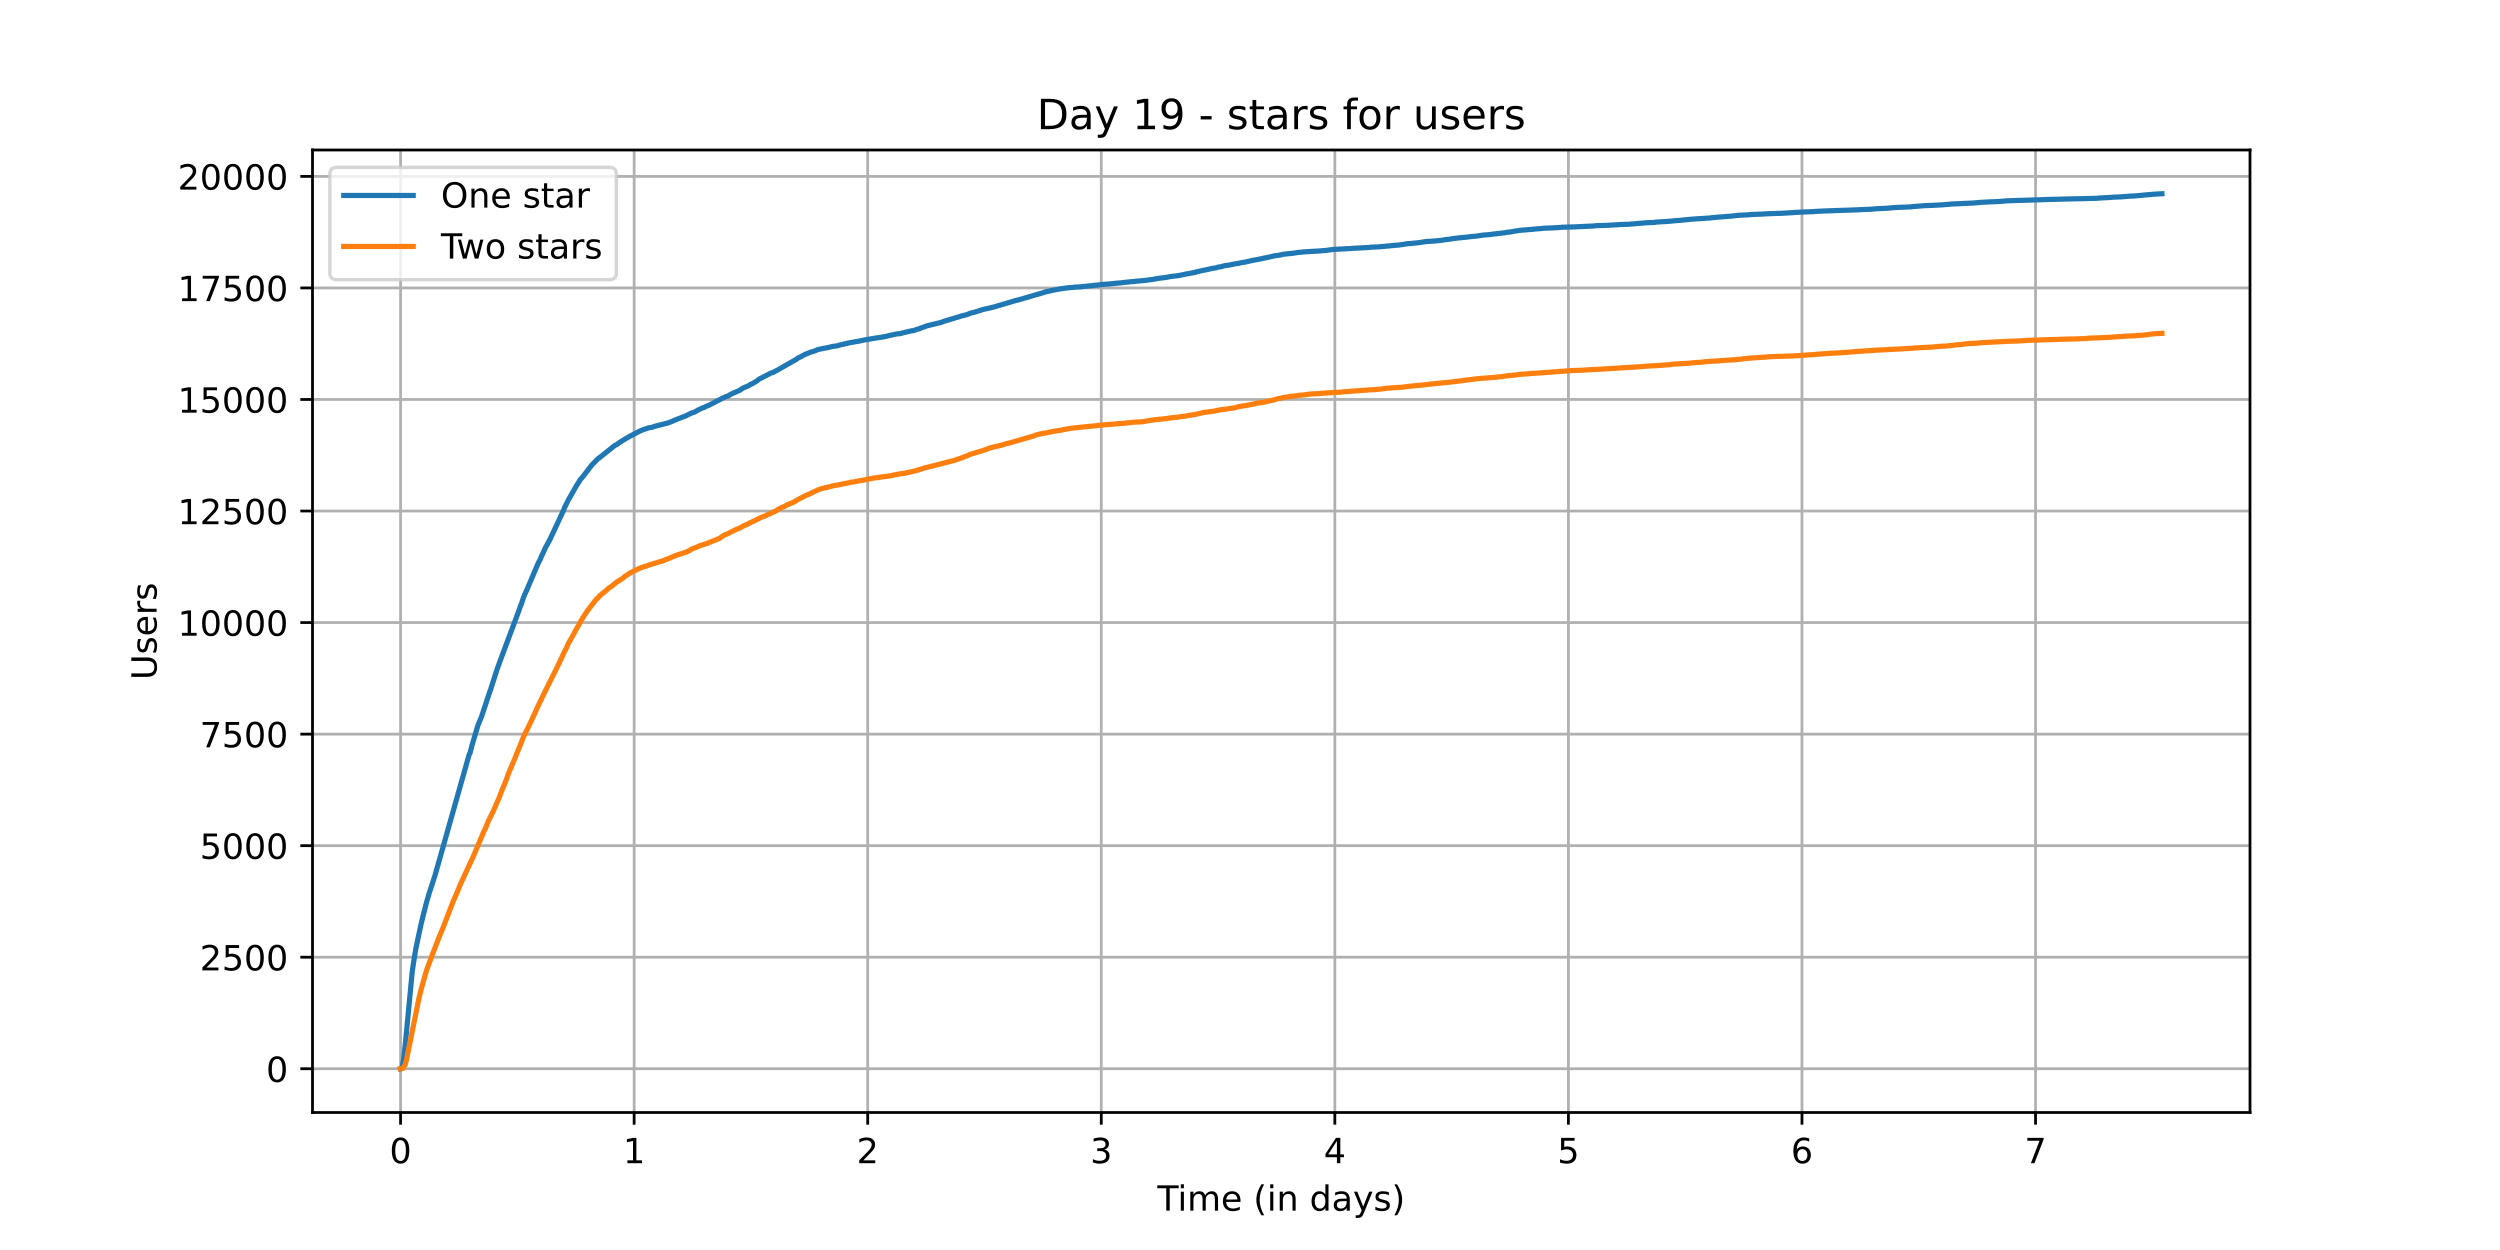 <?xml version="1.0" encoding="utf-8" standalone="no"?>
<!DOCTYPE svg PUBLIC "-//W3C//DTD SVG 1.1//EN"
  "http://www.w3.org/Graphics/SVG/1.1/DTD/svg11.dtd">
<!-- Created with matplotlib (https://matplotlib.org/) -->
<svg height="360pt" version="1.1" viewBox="0 0 720 360" width="720pt" xmlns="http://www.w3.org/2000/svg" xmlns:xlink="http://www.w3.org/1999/xlink">
 <defs>
  <style type="text/css">*{stroke-linecap:butt;stroke-linejoin:round;}</style>
 </defs>
 <g id="figure_1">
  <g id="patch_1">
   <path d="M 0 360 
L 720 360 
L 720 0 
L 0 0 
z
" style="fill:#ffffff;"/>
  </g>
  <g id="axes_1">
   <g id="patch_2">
    <path d="M 90 320.4 
L 648 320.4 
L 648 43.2 
L 90 43.2 
z
" style="fill:#ffffff;"/>
   </g>
   <g id="matplotlib.axis_1">
    <g id="xtick_1">
     <g id="line2d_1">
      <path clip-path="url(#pc3d691b160)" d="M 115.364 320.4 
L 115.364 43.2 
" style="fill:none;stroke:#b0b0b0;stroke-linecap:square;stroke-width:0.8;"/>
     </g>
     <g id="line2d_2">
      <defs>
       <path d="M 0 0 
L 0 3.5 
" id="me6d5ee1ba0" style="stroke:#000000;stroke-width:0.8;"/>
      </defs>
      <g>
       <use style="stroke:#000000;stroke-width:0.8;" x="115.364" xlink:href="#me6d5ee1ba0" y="320.4"/>
      </g>
     </g>
     <g id="text_1">
      <!-- 0 -->
      <g transform="translate(112.182 334.998)scale(0.1 -0.1)">
       <defs>
        <path d="M 31.781 66.406 
Q 24.172 66.406 20.328 58.906 
Q 16.5 51.422 16.5 36.375 
Q 16.5 21.391 20.328 13.891 
Q 24.172 6.391 31.781 6.391 
Q 39.453 6.391 43.281 13.891 
Q 47.125 21.391 47.125 36.375 
Q 47.125 51.422 43.281 58.906 
Q 39.453 66.406 31.781 66.406 
z
M 31.781 74.219 
Q 44.047 74.219 50.516 64.516 
Q 56.984 54.828 56.984 36.375 
Q 56.984 17.969 50.516 8.266 
Q 44.047 -1.422 31.781 -1.422 
Q 19.531 -1.422 13.062 8.266 
Q 6.594 17.969 6.594 36.375 
Q 6.594 54.828 13.062 64.516 
Q 19.531 74.219 31.781 74.219 
z
" id="DejaVuSans-48"/>
       </defs>
       <use xlink:href="#DejaVuSans-48"/>
      </g>
     </g>
    </g>
    <g id="xtick_2">
     <g id="line2d_3">
      <path clip-path="url(#pc3d691b160)" d="M 182.631 320.4 
L 182.631 43.2 
" style="fill:none;stroke:#b0b0b0;stroke-linecap:square;stroke-width:0.8;"/>
     </g>
     <g id="line2d_4">
      <g>
       <use style="stroke:#000000;stroke-width:0.8;" x="182.631" xlink:href="#me6d5ee1ba0" y="320.4"/>
      </g>
     </g>
     <g id="text_2">
      <!-- 1 -->
      <g transform="translate(179.45 334.998)scale(0.1 -0.1)">
       <defs>
        <path d="M 12.406 8.297 
L 28.516 8.297 
L 28.516 63.922 
L 10.984 60.406 
L 10.984 69.391 
L 28.422 72.906 
L 38.281 72.906 
L 38.281 8.297 
L 54.391 8.297 
L 54.391 0 
L 12.406 0 
z
" id="DejaVuSans-49"/>
       </defs>
       <use xlink:href="#DejaVuSans-49"/>
      </g>
     </g>
    </g>
    <g id="xtick_3">
     <g id="line2d_5">
      <path clip-path="url(#pc3d691b160)" d="M 249.899 320.4 
L 249.899 43.2 
" style="fill:none;stroke:#b0b0b0;stroke-linecap:square;stroke-width:0.8;"/>
     </g>
     <g id="line2d_6">
      <g>
       <use style="stroke:#000000;stroke-width:0.8;" x="249.899" xlink:href="#me6d5ee1ba0" y="320.4"/>
      </g>
     </g>
     <g id="text_3">
      <!-- 2 -->
      <g transform="translate(246.717 334.998)scale(0.1 -0.1)">
       <defs>
        <path d="M 19.188 8.297 
L 53.609 8.297 
L 53.609 0 
L 7.328 0 
L 7.328 8.297 
Q 12.938 14.109 22.625 23.891 
Q 32.328 33.688 34.812 36.531 
Q 39.547 41.844 41.422 45.531 
Q 43.312 49.219 43.312 52.781 
Q 43.312 58.594 39.234 62.25 
Q 35.156 65.922 28.609 65.922 
Q 23.969 65.922 18.812 64.312 
Q 13.672 62.703 7.812 59.422 
L 7.812 69.391 
Q 13.766 71.781 18.938 73 
Q 24.125 74.219 28.422 74.219 
Q 39.75 74.219 46.484 68.547 
Q 53.219 62.891 53.219 53.422 
Q 53.219 48.922 51.531 44.891 
Q 49.859 40.875 45.406 35.406 
Q 44.188 33.984 37.641 27.219 
Q 31.109 20.453 19.188 8.297 
z
" id="DejaVuSans-50"/>
       </defs>
       <use xlink:href="#DejaVuSans-50"/>
      </g>
     </g>
    </g>
    <g id="xtick_4">
     <g id="line2d_7">
      <path clip-path="url(#pc3d691b160)" d="M 317.166 320.4 
L 317.166 43.2 
" style="fill:none;stroke:#b0b0b0;stroke-linecap:square;stroke-width:0.8;"/>
     </g>
     <g id="line2d_8">
      <g>
       <use style="stroke:#000000;stroke-width:0.8;" x="317.166" xlink:href="#me6d5ee1ba0" y="320.4"/>
      </g>
     </g>
     <g id="text_4">
      <!-- 3 -->
      <g transform="translate(313.985 334.998)scale(0.1 -0.1)">
       <defs>
        <path d="M 40.578 39.312 
Q 47.656 37.797 51.625 33 
Q 55.609 28.219 55.609 21.188 
Q 55.609 10.406 48.188 4.484 
Q 40.766 -1.422 27.094 -1.422 
Q 22.516 -1.422 17.656 -0.516 
Q 12.797 0.391 7.625 2.203 
L 7.625 11.719 
Q 11.719 9.328 16.594 8.109 
Q 21.484 6.891 26.812 6.891 
Q 36.078 6.891 40.938 10.547 
Q 45.797 14.203 45.797 21.188 
Q 45.797 27.641 41.281 31.266 
Q 36.766 34.906 28.719 34.906 
L 20.219 34.906 
L 20.219 43.016 
L 29.109 43.016 
Q 36.375 43.016 40.234 45.922 
Q 44.094 48.828 44.094 54.297 
Q 44.094 59.906 40.109 62.906 
Q 36.141 65.922 28.719 65.922 
Q 24.656 65.922 20.016 65.031 
Q 15.375 64.156 9.812 62.312 
L 9.812 71.094 
Q 15.438 72.656 20.344 73.438 
Q 25.25 74.219 29.594 74.219 
Q 40.828 74.219 47.359 69.109 
Q 53.906 64.016 53.906 55.328 
Q 53.906 49.266 50.438 45.094 
Q 46.969 40.922 40.578 39.312 
z
" id="DejaVuSans-51"/>
       </defs>
       <use xlink:href="#DejaVuSans-51"/>
      </g>
     </g>
    </g>
    <g id="xtick_5">
     <g id="line2d_9">
      <path clip-path="url(#pc3d691b160)" d="M 384.434 320.4 
L 384.434 43.2 
" style="fill:none;stroke:#b0b0b0;stroke-linecap:square;stroke-width:0.8;"/>
     </g>
     <g id="line2d_10">
      <g>
       <use style="stroke:#000000;stroke-width:0.8;" x="384.434" xlink:href="#me6d5ee1ba0" y="320.4"/>
      </g>
     </g>
     <g id="text_5">
      <!-- 4 -->
      <g transform="translate(381.253 334.998)scale(0.1 -0.1)">
       <defs>
        <path d="M 37.797 64.312 
L 12.891 25.391 
L 37.797 25.391 
z
M 35.203 72.906 
L 47.609 72.906 
L 47.609 25.391 
L 58.016 25.391 
L 58.016 17.188 
L 47.609 17.188 
L 47.609 0 
L 37.797 0 
L 37.797 17.188 
L 4.891 17.188 
L 4.891 26.703 
z
" id="DejaVuSans-52"/>
       </defs>
       <use xlink:href="#DejaVuSans-52"/>
      </g>
     </g>
    </g>
    <g id="xtick_6">
     <g id="line2d_11">
      <path clip-path="url(#pc3d691b160)" d="M 451.701 320.4 
L 451.701 43.2 
" style="fill:none;stroke:#b0b0b0;stroke-linecap:square;stroke-width:0.8;"/>
     </g>
     <g id="line2d_12">
      <g>
       <use style="stroke:#000000;stroke-width:0.8;" x="451.701" xlink:href="#me6d5ee1ba0" y="320.4"/>
      </g>
     </g>
     <g id="text_6">
      <!-- 5 -->
      <g transform="translate(448.52 334.998)scale(0.1 -0.1)">
       <defs>
        <path d="M 10.797 72.906 
L 49.516 72.906 
L 49.516 64.594 
L 19.828 64.594 
L 19.828 46.734 
Q 21.969 47.469 24.109 47.828 
Q 26.266 48.188 28.422 48.188 
Q 40.625 48.188 47.75 41.5 
Q 54.891 34.812 54.891 23.391 
Q 54.891 11.625 47.562 5.094 
Q 40.234 -1.422 26.906 -1.422 
Q 22.312 -1.422 17.547 -0.641 
Q 12.797 0.141 7.719 1.703 
L 7.719 11.625 
Q 12.109 9.234 16.797 8.062 
Q 21.484 6.891 26.703 6.891 
Q 35.156 6.891 40.078 11.328 
Q 45.016 15.766 45.016 23.391 
Q 45.016 31 40.078 35.438 
Q 35.156 39.891 26.703 39.891 
Q 22.75 39.891 18.812 39.016 
Q 14.891 38.141 10.797 36.281 
z
" id="DejaVuSans-53"/>
       </defs>
       <use xlink:href="#DejaVuSans-53"/>
      </g>
     </g>
    </g>
    <g id="xtick_7">
     <g id="line2d_13">
      <path clip-path="url(#pc3d691b160)" d="M 518.969 320.4 
L 518.969 43.2 
" style="fill:none;stroke:#b0b0b0;stroke-linecap:square;stroke-width:0.8;"/>
     </g>
     <g id="line2d_14">
      <g>
       <use style="stroke:#000000;stroke-width:0.8;" x="518.969" xlink:href="#me6d5ee1ba0" y="320.4"/>
      </g>
     </g>
     <g id="text_7">
      <!-- 6 -->
      <g transform="translate(515.788 334.998)scale(0.1 -0.1)">
       <defs>
        <path d="M 33.016 40.375 
Q 26.375 40.375 22.484 35.828 
Q 18.609 31.297 18.609 23.391 
Q 18.609 15.531 22.484 10.953 
Q 26.375 6.391 33.016 6.391 
Q 39.656 6.391 43.531 10.953 
Q 47.406 15.531 47.406 23.391 
Q 47.406 31.297 43.531 35.828 
Q 39.656 40.375 33.016 40.375 
z
M 52.594 71.297 
L 52.594 62.312 
Q 48.875 64.062 45.094 64.984 
Q 41.312 65.922 37.594 65.922 
Q 27.828 65.922 22.672 59.328 
Q 17.531 52.734 16.797 39.406 
Q 19.672 43.656 24.016 45.922 
Q 28.375 48.188 33.594 48.188 
Q 44.578 48.188 50.953 41.516 
Q 57.328 34.859 57.328 23.391 
Q 57.328 12.156 50.688 5.359 
Q 44.047 -1.422 33.016 -1.422 
Q 20.359 -1.422 13.672 8.266 
Q 6.984 17.969 6.984 36.375 
Q 6.984 53.656 15.188 63.938 
Q 23.391 74.219 37.203 74.219 
Q 40.922 74.219 44.703 73.484 
Q 48.484 72.75 52.594 71.297 
z
" id="DejaVuSans-54"/>
       </defs>
       <use xlink:href="#DejaVuSans-54"/>
      </g>
     </g>
    </g>
    <g id="xtick_8">
     <g id="line2d_15">
      <path clip-path="url(#pc3d691b160)" d="M 586.236 320.4 
L 586.236 43.2 
" style="fill:none;stroke:#b0b0b0;stroke-linecap:square;stroke-width:0.8;"/>
     </g>
     <g id="line2d_16">
      <g>
       <use style="stroke:#000000;stroke-width:0.8;" x="586.236" xlink:href="#me6d5ee1ba0" y="320.4"/>
      </g>
     </g>
     <g id="text_8">
      <!-- 7 -->
      <g transform="translate(583.055 334.998)scale(0.1 -0.1)">
       <defs>
        <path d="M 8.203 72.906 
L 55.078 72.906 
L 55.078 68.703 
L 28.609 0 
L 18.312 0 
L 43.219 64.594 
L 8.203 64.594 
z
" id="DejaVuSans-55"/>
       </defs>
       <use xlink:href="#DejaVuSans-55"/>
      </g>
     </g>
    </g>
    <g id="text_9">
     <!-- Time (in days) -->
     <g transform="translate(333.327 348.677)scale(0.1 -0.1)">
      <defs>
       <path d="M -0.297 72.906 
L 61.375 72.906 
L 61.375 64.594 
L 35.5 64.594 
L 35.5 0 
L 25.594 0 
L 25.594 64.594 
L -0.297 64.594 
z
" id="DejaVuSans-84"/>
       <path d="M 9.422 54.688 
L 18.406 54.688 
L 18.406 0 
L 9.422 0 
z
M 9.422 75.984 
L 18.406 75.984 
L 18.406 64.594 
L 9.422 64.594 
z
" id="DejaVuSans-105"/>
       <path d="M 52 44.188 
Q 55.375 50.25 60.062 53.125 
Q 64.75 56 71.094 56 
Q 79.641 56 84.281 50.016 
Q 88.922 44.047 88.922 33.016 
L 88.922 0 
L 79.891 0 
L 79.891 32.719 
Q 79.891 40.578 77.094 44.375 
Q 74.312 48.188 68.609 48.188 
Q 61.625 48.188 57.562 43.547 
Q 53.516 38.922 53.516 30.906 
L 53.516 0 
L 44.484 0 
L 44.484 32.719 
Q 44.484 40.625 41.703 44.406 
Q 38.922 48.188 33.109 48.188 
Q 26.219 48.188 22.156 43.531 
Q 18.109 38.875 18.109 30.906 
L 18.109 0 
L 9.078 0 
L 9.078 54.688 
L 18.109 54.688 
L 18.109 46.188 
Q 21.188 51.219 25.484 53.609 
Q 29.781 56 35.688 56 
Q 41.656 56 45.828 52.969 
Q 50 49.953 52 44.188 
z
" id="DejaVuSans-109"/>
       <path d="M 56.203 29.594 
L 56.203 25.203 
L 14.891 25.203 
Q 15.484 15.922 20.484 11.062 
Q 25.484 6.203 34.422 6.203 
Q 39.594 6.203 44.453 7.469 
Q 49.312 8.734 54.109 11.281 
L 54.109 2.781 
Q 49.266 0.734 44.188 -0.344 
Q 39.109 -1.422 33.891 -1.422 
Q 20.797 -1.422 13.156 6.188 
Q 5.516 13.812 5.516 26.812 
Q 5.516 40.234 12.766 48.109 
Q 20.016 56 32.328 56 
Q 43.359 56 49.781 48.891 
Q 56.203 41.797 56.203 29.594 
z
M 47.219 32.234 
Q 47.125 39.594 43.094 43.984 
Q 39.062 48.391 32.422 48.391 
Q 24.906 48.391 20.391 44.141 
Q 15.875 39.891 15.188 32.172 
z
" id="DejaVuSans-101"/>
       <path id="DejaVuSans-32"/>
       <path d="M 31 75.875 
Q 24.469 64.656 21.281 53.656 
Q 18.109 42.672 18.109 31.391 
Q 18.109 20.125 21.312 9.062 
Q 24.516 -2 31 -13.188 
L 23.188 -13.188 
Q 15.875 -1.703 12.234 9.375 
Q 8.594 20.453 8.594 31.391 
Q 8.594 42.281 12.203 53.312 
Q 15.828 64.359 23.188 75.875 
z
" id="DejaVuSans-40"/>
       <path d="M 54.891 33.016 
L 54.891 0 
L 45.906 0 
L 45.906 32.719 
Q 45.906 40.484 42.875 44.328 
Q 39.844 48.188 33.797 48.188 
Q 26.516 48.188 22.312 43.547 
Q 18.109 38.922 18.109 30.906 
L 18.109 0 
L 9.078 0 
L 9.078 54.688 
L 18.109 54.688 
L 18.109 46.188 
Q 21.344 51.125 25.703 53.562 
Q 30.078 56 35.797 56 
Q 45.219 56 50.047 50.172 
Q 54.891 44.344 54.891 33.016 
z
" id="DejaVuSans-110"/>
       <path d="M 45.406 46.391 
L 45.406 75.984 
L 54.391 75.984 
L 54.391 0 
L 45.406 0 
L 45.406 8.203 
Q 42.578 3.328 38.25 0.953 
Q 33.938 -1.422 27.875 -1.422 
Q 17.969 -1.422 11.734 6.484 
Q 5.516 14.406 5.516 27.297 
Q 5.516 40.188 11.734 48.094 
Q 17.969 56 27.875 56 
Q 33.938 56 38.25 53.625 
Q 42.578 51.266 45.406 46.391 
z
M 14.797 27.297 
Q 14.797 17.391 18.875 11.75 
Q 22.953 6.109 30.078 6.109 
Q 37.203 6.109 41.297 11.75 
Q 45.406 17.391 45.406 27.297 
Q 45.406 37.203 41.297 42.844 
Q 37.203 48.484 30.078 48.484 
Q 22.953 48.484 18.875 42.844 
Q 14.797 37.203 14.797 27.297 
z
" id="DejaVuSans-100"/>
       <path d="M 34.281 27.484 
Q 23.391 27.484 19.188 25 
Q 14.984 22.516 14.984 16.5 
Q 14.984 11.719 18.141 8.906 
Q 21.297 6.109 26.703 6.109 
Q 34.188 6.109 38.703 11.406 
Q 43.219 16.703 43.219 25.484 
L 43.219 27.484 
z
M 52.203 31.203 
L 52.203 0 
L 43.219 0 
L 43.219 8.297 
Q 40.141 3.328 35.547 0.953 
Q 30.953 -1.422 24.312 -1.422 
Q 15.922 -1.422 10.953 3.297 
Q 6 8.016 6 15.922 
Q 6 25.141 12.172 29.828 
Q 18.359 34.516 30.609 34.516 
L 43.219 34.516 
L 43.219 35.406 
Q 43.219 41.609 39.141 45 
Q 35.062 48.391 27.688 48.391 
Q 23 48.391 18.547 47.266 
Q 14.109 46.141 10.016 43.891 
L 10.016 52.203 
Q 14.938 54.109 19.578 55.047 
Q 24.219 56 28.609 56 
Q 40.484 56 46.344 49.844 
Q 52.203 43.703 52.203 31.203 
z
" id="DejaVuSans-97"/>
       <path d="M 32.172 -5.078 
Q 28.375 -14.844 24.75 -17.812 
Q 21.141 -20.797 15.094 -20.797 
L 7.906 -20.797 
L 7.906 -13.281 
L 13.188 -13.281 
Q 16.891 -13.281 18.938 -11.516 
Q 21 -9.766 23.484 -3.219 
L 25.094 0.875 
L 2.984 54.688 
L 12.5 54.688 
L 29.594 11.922 
L 46.688 54.688 
L 56.203 54.688 
z
" id="DejaVuSans-121"/>
       <path d="M 44.281 53.078 
L 44.281 44.578 
Q 40.484 46.531 36.375 47.5 
Q 32.281 48.484 27.875 48.484 
Q 21.188 48.484 17.844 46.438 
Q 14.5 44.391 14.5 40.281 
Q 14.5 37.156 16.891 35.375 
Q 19.281 33.594 26.516 31.984 
L 29.594 31.297 
Q 39.156 29.25 43.188 25.516 
Q 47.219 21.781 47.219 15.094 
Q 47.219 7.469 41.188 3.016 
Q 35.156 -1.422 24.609 -1.422 
Q 20.219 -1.422 15.453 -0.562 
Q 10.688 0.297 5.422 2 
L 5.422 11.281 
Q 10.406 8.688 15.234 7.391 
Q 20.062 6.109 24.812 6.109 
Q 31.156 6.109 34.562 8.281 
Q 37.984 10.453 37.984 14.406 
Q 37.984 18.062 35.516 20.016 
Q 33.062 21.969 24.703 23.781 
L 21.578 24.516 
Q 13.234 26.266 9.516 29.906 
Q 5.812 33.547 5.812 39.891 
Q 5.812 47.609 11.281 51.797 
Q 16.75 56 26.812 56 
Q 31.781 56 36.172 55.266 
Q 40.578 54.547 44.281 53.078 
z
" id="DejaVuSans-115"/>
       <path d="M 8.016 75.875 
L 15.828 75.875 
Q 23.141 64.359 26.781 53.312 
Q 30.422 42.281 30.422 31.391 
Q 30.422 20.453 26.781 9.375 
Q 23.141 -1.703 15.828 -13.188 
L 8.016 -13.188 
Q 14.5 -2 17.703 9.062 
Q 20.906 20.125 20.906 31.391 
Q 20.906 42.672 17.703 53.656 
Q 14.5 64.656 8.016 75.875 
z
" id="DejaVuSans-41"/>
      </defs>
      <use xlink:href="#DejaVuSans-84"/>
      <use x="57.959" xlink:href="#DejaVuSans-105"/>
      <use x="85.742" xlink:href="#DejaVuSans-109"/>
      <use x="183.154" xlink:href="#DejaVuSans-101"/>
      <use x="244.678" xlink:href="#DejaVuSans-32"/>
      <use x="276.465" xlink:href="#DejaVuSans-40"/>
      <use x="315.479" xlink:href="#DejaVuSans-105"/>
      <use x="343.262" xlink:href="#DejaVuSans-110"/>
      <use x="406.641" xlink:href="#DejaVuSans-32"/>
      <use x="438.428" xlink:href="#DejaVuSans-100"/>
      <use x="501.904" xlink:href="#DejaVuSans-97"/>
      <use x="563.184" xlink:href="#DejaVuSans-121"/>
      <use x="622.363" xlink:href="#DejaVuSans-115"/>
      <use x="674.463" xlink:href="#DejaVuSans-41"/>
     </g>
    </g>
   </g>
   <g id="matplotlib.axis_2">
    <g id="ytick_1">
     <g id="line2d_17">
      <path clip-path="url(#pc3d691b160)" d="M 90 307.8 
L 648 307.8 
" style="fill:none;stroke:#b0b0b0;stroke-linecap:square;stroke-width:0.8;"/>
     </g>
     <g id="line2d_18">
      <defs>
       <path d="M 0 0 
L -3.5 0 
" id="mfd98cecd71" style="stroke:#000000;stroke-width:0.8;"/>
      </defs>
      <g>
       <use style="stroke:#000000;stroke-width:0.8;" x="90" xlink:href="#mfd98cecd71" y="307.8"/>
      </g>
     </g>
     <g id="text_10">
      <!-- 0 -->
      <g transform="translate(76.638 311.599)scale(0.1 -0.1)">
       <use xlink:href="#DejaVuSans-48"/>
      </g>
     </g>
    </g>
    <g id="ytick_2">
     <g id="line2d_19">
      <path clip-path="url(#pc3d691b160)" d="M 90 275.675 
L 648 275.675 
" style="fill:none;stroke:#b0b0b0;stroke-linecap:square;stroke-width:0.8;"/>
     </g>
     <g id="line2d_20">
      <g>
       <use style="stroke:#000000;stroke-width:0.8;" x="90" xlink:href="#mfd98cecd71" y="275.675"/>
      </g>
     </g>
     <g id="text_11">
      <!-- 2500 -->
      <g transform="translate(57.55 279.474)scale(0.1 -0.1)">
       <use xlink:href="#DejaVuSans-50"/>
       <use x="63.623" xlink:href="#DejaVuSans-53"/>
       <use x="127.246" xlink:href="#DejaVuSans-48"/>
       <use x="190.869" xlink:href="#DejaVuSans-48"/>
      </g>
     </g>
    </g>
    <g id="ytick_3">
     <g id="line2d_21">
      <path clip-path="url(#pc3d691b160)" d="M 90 243.55 
L 648 243.55 
" style="fill:none;stroke:#b0b0b0;stroke-linecap:square;stroke-width:0.8;"/>
     </g>
     <g id="line2d_22">
      <g>
       <use style="stroke:#000000;stroke-width:0.8;" x="90" xlink:href="#mfd98cecd71" y="243.55"/>
      </g>
     </g>
     <g id="text_12">
      <!-- 5000 -->
      <g transform="translate(57.55 247.35)scale(0.1 -0.1)">
       <use xlink:href="#DejaVuSans-53"/>
       <use x="63.623" xlink:href="#DejaVuSans-48"/>
       <use x="127.246" xlink:href="#DejaVuSans-48"/>
       <use x="190.869" xlink:href="#DejaVuSans-48"/>
      </g>
     </g>
    </g>
    <g id="ytick_4">
     <g id="line2d_23">
      <path clip-path="url(#pc3d691b160)" d="M 90 211.426 
L 648 211.426 
" style="fill:none;stroke:#b0b0b0;stroke-linecap:square;stroke-width:0.8;"/>
     </g>
     <g id="line2d_24">
      <g>
       <use style="stroke:#000000;stroke-width:0.8;" x="90" xlink:href="#mfd98cecd71" y="211.426"/>
      </g>
     </g>
     <g id="text_13">
      <!-- 7500 -->
      <g transform="translate(57.55 215.225)scale(0.1 -0.1)">
       <use xlink:href="#DejaVuSans-55"/>
       <use x="63.623" xlink:href="#DejaVuSans-53"/>
       <use x="127.246" xlink:href="#DejaVuSans-48"/>
       <use x="190.869" xlink:href="#DejaVuSans-48"/>
      </g>
     </g>
    </g>
    <g id="ytick_5">
     <g id="line2d_25">
      <path clip-path="url(#pc3d691b160)" d="M 90 179.301 
L 648 179.301 
" style="fill:none;stroke:#b0b0b0;stroke-linecap:square;stroke-width:0.8;"/>
     </g>
     <g id="line2d_26">
      <g>
       <use style="stroke:#000000;stroke-width:0.8;" x="90" xlink:href="#mfd98cecd71" y="179.301"/>
      </g>
     </g>
     <g id="text_14">
      <!-- 10000 -->
      <g transform="translate(51.188 183.1)scale(0.1 -0.1)">
       <use xlink:href="#DejaVuSans-49"/>
       <use x="63.623" xlink:href="#DejaVuSans-48"/>
       <use x="127.246" xlink:href="#DejaVuSans-48"/>
       <use x="190.869" xlink:href="#DejaVuSans-48"/>
       <use x="254.492" xlink:href="#DejaVuSans-48"/>
      </g>
     </g>
    </g>
    <g id="ytick_6">
     <g id="line2d_27">
      <path clip-path="url(#pc3d691b160)" d="M 90 147.176 
L 648 147.176 
" style="fill:none;stroke:#b0b0b0;stroke-linecap:square;stroke-width:0.8;"/>
     </g>
     <g id="line2d_28">
      <g>
       <use style="stroke:#000000;stroke-width:0.8;" x="90" xlink:href="#mfd98cecd71" y="147.176"/>
      </g>
     </g>
     <g id="text_15">
      <!-- 12500 -->
      <g transform="translate(51.188 150.975)scale(0.1 -0.1)">
       <use xlink:href="#DejaVuSans-49"/>
       <use x="63.623" xlink:href="#DejaVuSans-50"/>
       <use x="127.246" xlink:href="#DejaVuSans-53"/>
       <use x="190.869" xlink:href="#DejaVuSans-48"/>
       <use x="254.492" xlink:href="#DejaVuSans-48"/>
      </g>
     </g>
    </g>
    <g id="ytick_7">
     <g id="line2d_29">
      <path clip-path="url(#pc3d691b160)" d="M 90 115.051 
L 648 115.051 
" style="fill:none;stroke:#b0b0b0;stroke-linecap:square;stroke-width:0.8;"/>
     </g>
     <g id="line2d_30">
      <g>
       <use style="stroke:#000000;stroke-width:0.8;" x="90" xlink:href="#mfd98cecd71" y="115.051"/>
      </g>
     </g>
     <g id="text_16">
      <!-- 15000 -->
      <g transform="translate(51.188 118.85)scale(0.1 -0.1)">
       <use xlink:href="#DejaVuSans-49"/>
       <use x="63.623" xlink:href="#DejaVuSans-53"/>
       <use x="127.246" xlink:href="#DejaVuSans-48"/>
       <use x="190.869" xlink:href="#DejaVuSans-48"/>
       <use x="254.492" xlink:href="#DejaVuSans-48"/>
      </g>
     </g>
    </g>
    <g id="ytick_8">
     <g id="line2d_31">
      <path clip-path="url(#pc3d691b160)" d="M 90 82.926 
L 648 82.926 
" style="fill:none;stroke:#b0b0b0;stroke-linecap:square;stroke-width:0.8;"/>
     </g>
     <g id="line2d_32">
      <g>
       <use style="stroke:#000000;stroke-width:0.8;" x="90" xlink:href="#mfd98cecd71" y="82.926"/>
      </g>
     </g>
     <g id="text_17">
      <!-- 17500 -->
      <g transform="translate(51.188 86.725)scale(0.1 -0.1)">
       <use xlink:href="#DejaVuSans-49"/>
       <use x="63.623" xlink:href="#DejaVuSans-55"/>
       <use x="127.246" xlink:href="#DejaVuSans-53"/>
       <use x="190.869" xlink:href="#DejaVuSans-48"/>
       <use x="254.492" xlink:href="#DejaVuSans-48"/>
      </g>
     </g>
    </g>
    <g id="ytick_9">
     <g id="line2d_33">
      <path clip-path="url(#pc3d691b160)" d="M 90 50.801 
L 648 50.801 
" style="fill:none;stroke:#b0b0b0;stroke-linecap:square;stroke-width:0.8;"/>
     </g>
     <g id="line2d_34">
      <g>
       <use style="stroke:#000000;stroke-width:0.8;" x="90" xlink:href="#mfd98cecd71" y="50.801"/>
      </g>
     </g>
     <g id="text_18">
      <!-- 20000 -->
      <g transform="translate(51.188 54.601)scale(0.1 -0.1)">
       <use xlink:href="#DejaVuSans-50"/>
       <use x="63.623" xlink:href="#DejaVuSans-48"/>
       <use x="127.246" xlink:href="#DejaVuSans-48"/>
       <use x="190.869" xlink:href="#DejaVuSans-48"/>
       <use x="254.492" xlink:href="#DejaVuSans-48"/>
      </g>
     </g>
    </g>
    <g id="text_19">
     <!-- Users -->
     <g transform="translate(45.108 195.801)rotate(-90)scale(0.1 -0.1)">
      <defs>
       <path d="M 8.688 72.906 
L 18.609 72.906 
L 18.609 28.609 
Q 18.609 16.891 22.844 11.734 
Q 27.094 6.594 36.625 6.594 
Q 46.094 6.594 50.344 11.734 
Q 54.594 16.891 54.594 28.609 
L 54.594 72.906 
L 64.5 72.906 
L 64.5 27.391 
Q 64.5 13.141 57.438 5.859 
Q 50.391 -1.422 36.625 -1.422 
Q 22.797 -1.422 15.734 5.859 
Q 8.688 13.141 8.688 27.391 
z
" id="DejaVuSans-85"/>
       <path d="M 41.109 46.297 
Q 39.594 47.172 37.812 47.578 
Q 36.031 48 33.891 48 
Q 26.266 48 22.188 43.047 
Q 18.109 38.094 18.109 28.812 
L 18.109 0 
L 9.078 0 
L 9.078 54.688 
L 18.109 54.688 
L 18.109 46.188 
Q 20.953 51.172 25.484 53.578 
Q 30.031 56 36.531 56 
Q 37.453 56 38.578 55.875 
Q 39.703 55.766 41.062 55.516 
z
" id="DejaVuSans-114"/>
      </defs>
      <use xlink:href="#DejaVuSans-85"/>
      <use x="73.193" xlink:href="#DejaVuSans-115"/>
      <use x="125.293" xlink:href="#DejaVuSans-101"/>
      <use x="186.816" xlink:href="#DejaVuSans-114"/>
      <use x="227.93" xlink:href="#DejaVuSans-115"/>
     </g>
    </g>
   </g>
   <g id="line2d_35">
    <path clip-path="url(#pc3d691b160)" d="M 115.364 307.8 
L 115.685 307.723 
L 115.825 307.517 
L 116.287 304.806 
L 116.796 300.026 
L 118.743 279.646 
L 119.344 275.688 
L 119.714 273.465 
L 120.131 271.46 
L 120.825 268.209 
L 121.242 266.256 
L 121.751 264.149 
L 122.723 260.32 
L 123.001 259.317 
L 123.603 257.236 
L 124.807 253.599 
L 125.038 252.841 
L 125.177 252.481 
L 135.13 217.285 
L 135.362 216.887 
L 135.686 215.679 
L 135.871 214.869 
L 137.63 208.945 
L 138.695 206.363 
L 139.204 204.808 
L 139.806 203.009 
L 139.991 202.443 
L 141.055 199.218 
L 141.241 198.743 
L 143.231 192.549 
L 143.648 191.405 
L 144.019 190.377 
L 144.898 188.026 
L 149.204 176.499 
L 149.899 174.533 
L 150.177 173.878 
L 150.686 172.31 
L 151.103 171.257 
L 151.936 169.445 
L 152.26 168.622 
L 152.584 167.89 
L 154.992 162.21 
L 155.64 161.002 
L 155.917 160.257 
L 156.335 159.409 
L 157.168 157.559 
L 157.491 157.019 
L 158.464 155.207 
L 158.788 154.475 
L 158.973 154.115 
L 162.028 147.549 
L 162.306 146.983 
L 162.584 146.225 
L 163.648 144.053 
L 163.741 143.899 
L 165.501 140.789 
L 166.01 139.903 
L 166.797 138.682 
L 167.028 138.245 
L 167.306 137.898 
L 167.583 137.616 
L 167.768 137.41 
L 170.407 133.966 
L 170.639 133.722 
L 172.212 132.103 
L 172.398 132.013 
L 172.676 131.807 
L 176.472 128.762 
L 177.027 128.338 
L 177.305 128.171 
L 177.722 127.978 
L 178.231 127.567 
L 179.712 126.629 
L 180.222 126.333 
L 180.592 126.128 
L 181.194 125.755 
L 184.296 124.136 
L 184.527 124.033 
L 185.36 123.686 
L 185.777 123.583 
L 186.425 123.339 
L 186.703 123.236 
L 187.489 123.121 
L 187.814 123.057 
L 187.999 122.979 
L 188.647 122.748 
L 192.397 121.81 
L 192.628 121.707 
L 193.276 121.476 
L 193.508 121.373 
L 194.665 120.859 
L 195.868 120.409 
L 196.748 120.05 
L 197.072 119.96 
L 198.785 119.137 
L 199.155 118.983 
L 199.294 118.893 
L 199.757 118.79 
L 200.313 118.533 
L 200.915 118.148 
L 201.1 118.045 
L 201.656 117.801 
L 202.073 117.595 
L 203.044 117.223 
L 203.369 117.03 
L 203.553 116.953 
L 203.878 116.824 
L 204.155 116.722 
L 208.09 114.678 
L 208.6 114.447 
L 209.017 114.241 
L 209.433 114.139 
L 209.942 113.882 
L 210.544 113.509 
L 211.239 113.201 
L 211.47 113.085 
L 211.748 112.982 
L 212.395 112.687 
L 212.719 112.558 
L 213.183 112.34 
L 213.692 111.928 
L 214.108 111.723 
L 214.294 111.646 
L 214.664 111.453 
L 214.988 111.376 
L 215.405 111.17 
L 215.867 110.939 
L 216.192 110.669 
L 216.562 110.566 
L 218.09 109.641 
L 218.275 109.487 
L 218.46 109.307 
L 218.646 109.179 
L 218.831 109.089 
L 219.062 108.947 
L 219.294 108.857 
L 222.118 107.392 
L 222.627 107.29 
L 222.951 107.11 
L 223.229 106.904 
L 223.507 106.814 
L 229.388 103.448 
L 229.573 103.268 
L 232.165 101.931 
L 232.489 101.828 
L 233.09 101.571 
L 233.461 101.404 
L 233.832 101.314 
L 234.201 101.212 
L 234.757 101.032 
L 235.359 100.749 
L 235.822 100.608 
L 237.35 100.299 
L 237.998 100.197 
L 240.127 99.708 
L 241.099 99.618 
L 241.701 99.4 
L 242.164 99.297 
L 242.488 99.22 
L 242.858 99.156 
L 243.043 99.079 
L 244.988 98.655 
L 245.636 98.565 
L 245.867 98.5 
L 246.331 98.423 
L 246.562 98.372 
L 247.303 98.269 
L 248.969 97.909 
L 249.478 97.806 
L 250.311 97.678 
L 250.913 97.575 
L 251.979 97.395 
L 252.627 97.292 
L 253.46 97.177 
L 254.108 97.074 
L 255.405 96.817 
L 255.774 96.727 
L 256.191 96.624 
L 258.274 96.162 
L 259.431 96.072 
L 259.663 95.956 
L 262.395 95.301 
L 263.181 95.198 
L 264.061 94.864 
L 264.246 94.787 
L 264.759 94.684 
L 265.592 94.337 
L 265.823 94.26 
L 266.147 94.157 
L 266.934 93.849 
L 270.407 93.001 
L 270.916 92.911 
L 271.796 92.551 
L 276.332 91.189 
L 276.933 90.97 
L 277.443 90.88 
L 277.906 90.752 
L 278.369 90.649 
L 279.387 90.264 
L 279.711 90.109 
L 280.359 90.007 
L 282.628 89.3 
L 282.859 89.184 
L 284.942 88.722 
L 285.266 88.657 
L 285.405 88.593 
L 285.822 88.516 
L 286.053 88.465 
L 292.305 86.614 
L 292.537 86.537 
L 293.092 86.434 
L 300.827 84.173 
L 301.15 84.044 
L 303.003 83.646 
L 303.466 83.543 
L 304.716 83.312 
L 305.271 83.209 
L 306.198 83.068 
L 306.985 82.965 
L 307.726 82.875 
L 308.931 82.772 
L 309.578 82.695 
L 311.431 82.592 
L 311.662 82.541 
L 312.727 82.438 
L 313.329 82.374 
L 314.578 82.271 
L 314.949 82.194 
L 316.107 82.091 
L 316.708 82.027 
L 317.449 81.924 
L 317.958 81.885 
L 319.578 81.783 
L 320.18 81.718 
L 321.06 81.616 
L 321.662 81.551 
L 323.051 81.448 
L 323.374 81.371 
L 324.531 81.269 
L 325.273 81.179 
L 326.522 81.076 
L 327.263 80.986 
L 328.466 80.883 
L 329.115 80.819 
L 330.179 80.716 
L 331.105 80.575 
L 332.03 80.472 
L 333.419 80.202 
L 334.161 80.099 
L 334.854 80.009 
L 335.78 79.906 
L 337.169 79.637 
L 338.002 79.534 
L 338.651 79.47 
L 339.437 79.367 
L 341.104 79.02 
L 341.52 78.917 
L 342.353 78.789 
L 342.909 78.686 
L 344.066 78.467 
L 344.297 78.39 
L 344.575 78.3 
L 346.566 77.85 
L 347.168 77.748 
L 349.345 77.247 
L 350.224 77.144 
L 350.826 76.925 
L 351.567 76.835 
L 351.983 76.72 
L 352.354 76.617 
L 352.724 76.514 
L 353.512 76.411 
L 354.437 76.257 
L 354.854 76.154 
L 355.225 76.077 
L 355.78 75.974 
L 356.012 75.923 
L 356.753 75.833 
L 357.123 75.73 
L 357.633 75.627 
L 358.28 75.55 
L 358.744 75.448 
L 361.013 74.934 
L 361.569 74.844 
L 361.846 74.792 
L 362.448 74.689 
L 362.819 74.599 
L 363.375 74.497 
L 363.838 74.368 
L 364.532 74.265 
L 364.95 74.163 
L 367.08 73.674 
L 367.959 73.571 
L 368.283 73.507 
L 368.932 73.404 
L 369.395 73.263 
L 370.182 73.16 
L 370.877 73.083 
L 371.896 72.993 
L 372.127 72.968 
L 372.868 72.865 
L 373.841 72.698 
L 375.184 72.595 
L 375.461 72.543 
L 377.082 72.441 
L 377.591 72.415 
L 379.489 72.312 
L 380.045 72.274 
L 381.202 72.171 
L 381.711 72.145 
L 382.406 72.042 
L 383.1 71.952 
L 383.841 71.85 
L 384.396 71.811 
L 386.526 71.708 
L 387.035 71.67 
L 389.025 71.58 
L 389.303 71.528 
L 391.525 71.426 
L 392.081 71.387 
L 394.071 71.284 
L 394.812 71.194 
L 397.08 71.091 
L 397.728 71.027 
L 398.793 70.937 
L 399.071 70.899 
L 400.367 70.796 
L 401.015 70.719 
L 402.265 70.616 
L 402.671 70.59 
L 403.701 70.449 
L 403.932 70.423 
L 404.441 70.333 
L 404.812 70.256 
L 405.776 70.153 
L 406.285 70.128 
L 407.303 70.025 
L 407.952 69.961 
L 408.923 69.858 
L 410.127 69.639 
L 411.099 69.537 
L 411.562 69.511 
L 413.089 69.408 
L 413.691 69.357 
L 414.664 69.254 
L 415.311 69.177 
L 416.006 69.074 
L 416.33 68.997 
L 417.441 68.894 
L 418.367 68.74 
L 419.107 68.637 
L 419.848 68.547 
L 420.912 68.444 
L 421.607 68.367 
L 422.718 68.264 
L 423.598 68.136 
L 425.033 68.033 
L 425.404 67.956 
L 426.191 67.853 
L 427.163 67.699 
L 428.692 67.596 
L 429.34 67.532 
L 429.896 67.429 
L 430.498 67.365 
L 431.424 67.262 
L 432.165 67.172 
L 433.138 67.069 
L 434.156 66.889 
L 435.083 66.787 
L 436.333 66.555 
L 436.935 66.465 
L 437.213 66.427 
L 438.093 66.298 
L 439.529 66.196 
L 440.178 66.131 
L 441.567 66.029 
L 442.261 65.939 
L 443.79 65.836 
L 444.531 65.733 
L 447.263 65.63 
L 447.819 65.592 
L 449.439 65.502 
L 449.716 65.45 
L 453.466 65.347 
L 453.93 65.322 
L 456.243 65.219 
L 456.475 65.193 
L 458.929 65.091 
L 459.716 64.988 
L 463.28 64.885 
L 463.835 64.834 
L 465.873 64.731 
L 466.428 64.679 
L 469.252 64.577 
L 469.9 64.512 
L 471.15 64.409 
L 471.798 64.345 
L 473.233 64.242 
L 473.881 64.165 
L 476.335 64.063 
L 477.121 63.947 
L 479.019 63.844 
L 479.483 63.818 
L 480.825 63.716 
L 481.287 63.69 
L 482.214 63.587 
L 482.769 63.536 
L 484.251 63.433 
L 484.991 63.33 
L 486.287 63.227 
L 487.028 63.137 
L 488.509 63.035 
L 489.065 62.996 
L 490.639 62.906 
L 490.871 62.88 
L 492.446 62.778 
L 492.724 62.739 
L 493.371 62.662 
L 494.576 62.559 
L 495.131 62.508 
L 496.659 62.405 
L 496.937 62.366 
L 498.419 62.264 
L 499.067 62.199 
L 499.763 62.109 
L 499.994 62.084 
L 500.966 61.981 
L 501.429 61.968 
L 503.606 61.865 
L 504.301 61.775 
L 507.033 61.672 
L 507.449 61.66 
L 509.116 61.557 
L 509.626 61.531 
L 513.099 61.428 
L 513.561 61.403 
L 515.274 61.3 
L 515.737 61.287 
L 516.894 61.184 
L 517.403 61.158 
L 519.394 61.056 
L 519.857 61.043 
L 522.449 60.94 
L 522.727 60.901 
L 524.81 60.799 
L 525.274 60.773 
L 528.097 60.67 
L 528.561 60.644 
L 531.754 60.542 
L 532.218 60.529 
L 535.227 60.426 
L 535.783 60.375 
L 538.515 60.272 
L 538.977 60.246 
L 540.135 60.143 
L 540.644 60.105 
L 543.005 60.002 
L 543.56 59.963 
L 544.717 59.861 
L 545.366 59.796 
L 547.403 59.694 
L 547.819 59.681 
L 550.365 59.578 
L 550.689 59.514 
L 551.939 59.411 
L 552.402 59.385 
L 553.559 59.282 
L 554.069 59.244 
L 556.383 59.141 
L 556.847 59.128 
L 558.883 59.025 
L 559.392 59 
L 560.457 58.897 
L 560.921 58.871 
L 562.079 58.768 
L 562.588 58.73 
L 565.042 58.627 
L 565.598 58.588 
L 568.052 58.486 
L 568.608 58.447 
L 569.673 58.344 
L 570.229 58.293 
L 571.99 58.203 
L 572.221 58.177 
L 574.767 58.074 
L 575.23 58.049 
L 576.897 57.946 
L 577.638 57.856 
L 580.462 57.753 
L 580.924 57.727 
L 584.905 57.625 
L 585.137 57.599 
L 588.747 57.496 
L 589.303 57.458 
L 594.071 57.355 
L 594.302 57.329 
L 599.349 57.226 
L 599.765 57.213 
L 603.839 57.111 
L 604.487 57.046 
L 606.2 56.944 
L 606.663 56.931 
L 608.191 56.841 
L 608.469 56.789 
L 610.876 56.699 
L 611.107 56.674 
L 612.496 56.571 
L 613.098 56.507 
L 615.274 56.404 
L 615.597 56.353 
L 616.849 56.25 
L 617.496 56.173 
L 618.747 56.07 
L 619.349 56.018 
L 620.506 55.916 
L 621.015 55.89 
L 622.636 55.8 
L 622.636 55.8 
" style="fill:none;stroke:#1f77b4;stroke-linecap:square;stroke-width:1.5;"/>
   </g>
   <g id="line2d_36">
    <path clip-path="url(#pc3d691b160)" d="M 115.364 307.8 
L 115.963 307.736 
L 116.658 306.644 
L 117.028 305.423 
L 120.687 287.343 
L 121.288 284.94 
L 121.658 283.642 
L 121.89 282.781 
L 122.862 279.389 
L 124.112 276.022 
L 124.529 274.84 
L 124.667 274.532 
L 126.473 269.88 
L 127.723 266.86 
L 128.417 265.023 
L 128.602 264.547 
L 130.593 259.381 
L 130.824 258.88 
L 132.075 256.015 
L 132.306 255.308 
L 135.732 247.906 
L 136.195 246.93 
L 138.741 240.916 
L 139.019 240.261 
L 139.342 239.413 
L 139.667 238.847 
L 139.991 238.141 
L 140.315 237.267 
L 140.871 235.995 
L 141.055 235.66 
L 141.287 235.159 
L 141.935 233.887 
L 143.185 230.996 
L 143.37 230.623 
L 143.741 229.775 
L 143.833 229.557 
L 144.296 228.259 
L 145.499 225.368 
L 146.38 223.003 
L 146.518 222.618 
L 146.796 221.86 
L 146.889 221.718 
L 148.371 218.223 
L 148.881 216.887 
L 150.038 214.111 
L 150.548 212.723 
L 150.64 212.543 
L 151.057 211.618 
L 151.659 210.372 
L 151.89 209.973 
L 153.233 207.134 
L 153.695 206.093 
L 153.834 205.849 
L 154.436 204.512 
L 154.806 203.638 
L 155.408 202.392 
L 155.64 201.929 
L 156.426 200.246 
L 159.204 194.682 
L 159.806 193.461 
L 159.991 193.153 
L 160.362 192.356 
L 161.936 189.054 
L 162.306 188.193 
L 162.815 187.178 
L 163.093 186.728 
L 163.463 185.828 
L 163.556 185.636 
L 163.834 185.057 
L 164.343 184.184 
L 166.334 180.56 
L 166.519 180.29 
L 167.861 177.887 
L 168.092 177.566 
L 168.37 177.116 
L 168.834 176.461 
L 169.065 176.037 
L 171.425 172.966 
L 171.565 172.786 
L 171.843 172.49 
L 172.167 172.285 
L 172.398 171.976 
L 172.722 171.539 
L 173.232 171.154 
L 173.463 170.948 
L 173.879 170.601 
L 174.343 170.254 
L 174.712 169.959 
L 175.083 169.56 
L 175.268 169.432 
L 175.685 169.124 
L 176.009 168.931 
L 176.333 168.699 
L 176.518 168.507 
L 176.981 168.147 
L 177.259 167.916 
L 177.861 167.466 
L 178.045 167.389 
L 178.277 167.26 
L 178.509 167.042 
L 178.972 166.811 
L 179.62 166.322 
L 180.036 165.937 
L 181.101 165.294 
L 181.287 165.089 
L 181.518 164.986 
L 183.601 163.945 
L 183.879 163.868 
L 184.342 163.611 
L 184.573 163.508 
L 185.175 163.303 
L 185.453 163.2 
L 185.823 163.11 
L 186.24 163.007 
L 186.61 162.827 
L 190.221 161.709 
L 190.499 161.658 
L 190.822 161.555 
L 191.471 161.285 
L 191.702 161.169 
L 192.86 160.784 
L 193.044 160.655 
L 194.155 160.167 
L 194.387 160.064 
L 194.943 159.872 
L 196.841 159.255 
L 197.026 159.191 
L 197.35 159.101 
L 197.766 158.895 
L 198.553 158.587 
L 198.692 158.471 
L 198.924 158.278 
L 199.109 158.175 
L 200.266 157.739 
L 201.517 157.173 
L 201.887 157.07 
L 203.971 156.376 
L 204.942 155.952 
L 206.1 155.528 
L 206.331 155.4 
L 207.211 155.04 
L 208.09 154.423 
L 208.368 154.243 
L 208.831 153.973 
L 209.202 153.871 
L 209.433 153.768 
L 209.85 153.537 
L 210.081 153.434 
L 212.025 152.47 
L 212.257 152.38 
L 212.719 152.226 
L 212.951 152.123 
L 213.229 151.969 
L 213.414 151.879 
L 213.645 151.725 
L 213.877 151.609 
L 214.247 151.391 
L 214.432 151.301 
L 214.71 151.211 
L 214.849 151.146 
L 215.127 151.069 
L 215.821 150.632 
L 216.562 150.324 
L 216.979 150.106 
L 217.21 150.016 
L 219.294 148.962 
L 219.571 148.872 
L 220.173 148.666 
L 220.591 148.448 
L 221.007 148.23 
L 221.331 148.14 
L 222.813 147.433 
L 223.137 147.343 
L 223.924 146.816 
L 224.34 146.598 
L 224.618 146.431 
L 224.849 146.328 
L 225.082 146.174 
L 226.008 145.814 
L 226.61 145.428 
L 227.304 145.133 
L 227.628 145.004 
L 228.554 144.644 
L 228.739 144.503 
L 229.156 144.297 
L 229.573 144.002 
L 229.989 143.771 
L 230.175 143.681 
L 232.535 142.473 
L 232.906 142.383 
L 234.803 141.445 
L 235.081 141.355 
L 235.544 141.111 
L 235.776 141.021 
L 236.1 140.892 
L 236.609 140.738 
L 236.979 140.635 
L 239.433 140.057 
L 239.665 139.954 
L 240.683 139.774 
L 241.331 139.672 
L 243.043 139.312 
L 243.599 139.209 
L 245.173 138.875 
L 246.007 138.772 
L 247.442 138.476 
L 248.275 138.374 
L 250.451 137.885 
L 251.145 137.783 
L 251.469 137.705 
L 252.256 137.603 
L 252.951 137.526 
L 253.552 137.423 
L 254.525 137.269 
L 255.682 137.166 
L 256.052 137.076 
L 256.84 136.973 
L 257.349 136.806 
L 258.367 136.626 
L 258.922 136.536 
L 259.339 136.42 
L 260.542 136.318 
L 261.006 136.189 
L 262.904 135.765 
L 263.413 135.662 
L 266.565 134.686 
L 266.749 134.647 
L 267.258 134.544 
L 274.11 132.771 
L 274.573 132.694 
L 274.897 132.553 
L 276.749 131.936 
L 276.98 131.872 
L 277.211 131.769 
L 277.906 131.473 
L 278.415 131.293 
L 278.693 131.203 
L 279.017 131.062 
L 279.387 130.844 
L 279.757 130.754 
L 283.09 129.751 
L 283.276 129.674 
L 283.646 129.571 
L 284.387 129.263 
L 284.757 129.173 
L 284.988 129.045 
L 285.312 128.942 
L 288.044 128.299 
L 288.368 128.235 
L 288.553 128.145 
L 288.97 128.055 
L 289.665 127.798 
L 290.174 127.708 
L 290.591 127.593 
L 291.054 127.49 
L 297.677 125.562 
L 298.511 125.215 
L 298.928 125.113 
L 299.298 125.035 
L 299.808 124.933 
L 301.012 124.701 
L 301.706 124.611 
L 302.17 124.483 
L 303.651 124.174 
L 304.392 124.072 
L 305.179 123.956 
L 305.735 123.866 
L 306.152 123.75 
L 306.754 123.648 
L 307.866 123.442 
L 308.606 123.339 
L 309.394 123.236 
L 310.505 123.134 
L 311.199 123.044 
L 312.171 122.941 
L 312.82 122.877 
L 314.023 122.774 
L 314.301 122.735 
L 315.319 122.645 
L 315.597 122.607 
L 316.199 122.543 
L 317.125 122.44 
L 317.773 122.363 
L 319.162 122.26 
L 319.717 122.208 
L 321.106 122.106 
L 321.754 122.029 
L 323.652 121.926 
L 324.531 121.784 
L 325.782 121.694 
L 326.106 121.617 
L 328.235 121.515 
L 328.698 121.489 
L 329.485 121.386 
L 330.642 121.18 
L 331.244 121.078 
L 332.077 120.949 
L 332.91 120.846 
L 333.559 120.782 
L 334.67 120.679 
L 335.271 120.615 
L 336.151 120.538 
L 336.382 120.461 
L 337.169 120.358 
L 337.909 120.268 
L 338.974 120.165 
L 339.622 120.088 
L 340.178 119.985 
L 340.641 119.96 
L 341.242 119.857 
L 341.566 119.806 
L 342.909 119.549 
L 343.881 119.446 
L 346.659 118.79 
L 347.492 118.688 
L 348.372 118.559 
L 349.345 118.456 
L 350.733 118.174 
L 351.196 118.096 
L 351.474 118.007 
L 352.447 117.917 
L 352.771 117.852 
L 353.465 117.762 
L 353.789 117.711 
L 354.623 117.595 
L 355.363 117.493 
L 355.641 117.441 
L 355.965 117.338 
L 356.29 117.21 
L 356.846 117.107 
L 357.957 116.901 
L 358.836 116.799 
L 360.319 116.503 
L 360.828 116.4 
L 361.059 116.336 
L 361.522 116.259 
L 361.754 116.156 
L 362.587 116.028 
L 363.607 115.925 
L 366.107 115.334 
L 366.756 115.231 
L 367.404 114.987 
L 369.58 114.498 
L 370.322 114.396 
L 371.525 114.164 
L 372.776 114.074 
L 373.007 114.023 
L 374.026 113.856 
L 375.368 113.753 
L 376.156 113.65 
L 376.851 113.548 
L 377.499 113.47 
L 379.582 113.368 
L 380.184 113.316 
L 381.341 113.226 
L 381.619 113.188 
L 383.424 113.085 
L 383.933 113.046 
L 386.063 112.944 
L 386.803 112.854 
L 388.47 112.751 
L 389.21 112.648 
L 391.016 112.545 
L 391.71 112.468 
L 393.608 112.365 
L 393.932 112.301 
L 396.154 112.198 
L 396.756 112.134 
L 397.96 112.031 
L 398.839 111.89 
L 399.718 111.787 
L 400.274 111.749 
L 401.663 111.646 
L 402.126 111.62 
L 403.932 111.517 
L 404.904 111.363 
L 405.822 111.26 
L 406.377 111.209 
L 407.211 111.106 
L 407.812 111.042 
L 409.201 110.939 
L 409.896 110.862 
L 410.821 110.759 
L 411.516 110.669 
L 412.488 110.566 
L 413.136 110.502 
L 414.062 110.399 
L 414.617 110.348 
L 415.543 110.245 
L 416.144 110.194 
L 417.256 110.091 
L 417.811 110.052 
L 418.459 109.95 
L 419.107 109.873 
L 419.987 109.77 
L 420.681 109.68 
L 421.468 109.59 
L 421.792 109.513 
L 422.579 109.423 
L 422.857 109.384 
L 423.876 109.281 
L 424.709 109.166 
L 425.497 109.063 
L 426.052 109.012 
L 427.395 108.909 
L 427.905 108.87 
L 429.248 108.767 
L 429.757 108.729 
L 430.868 108.639 
L 431.053 108.6 
L 432.072 108.498 
L 432.581 108.459 
L 433.138 108.356 
L 433.879 108.253 
L 434.712 108.151 
L 435.222 108.125 
L 436.333 108.022 
L 437.167 107.894 
L 438.186 107.791 
L 438.463 107.752 
L 440.178 107.649 
L 440.872 107.56 
L 442.725 107.457 
L 443.28 107.418 
L 444.762 107.315 
L 445.318 107.277 
L 446.661 107.187 
L 446.892 107.161 
L 448.096 107.058 
L 448.744 106.994 
L 450.55 106.891 
L 451.105 106.84 
L 452.448 106.737 
L 452.91 106.711 
L 456.197 106.609 
L 456.845 106.532 
L 458.79 106.429 
L 459.253 106.403 
L 461.151 106.313 
L 461.382 106.287 
L 463.326 106.185 
L 463.975 106.12 
L 466.011 106.018 
L 466.567 105.966 
L 468.419 105.863 
L 468.882 105.838 
L 470.548 105.735 
L 471.104 105.696 
L 472.724 105.593 
L 473.326 105.529 
L 474.668 105.426 
L 475.177 105.388 
L 477.399 105.285 
L 477.955 105.247 
L 479.205 105.144 
L 479.714 105.105 
L 481.056 105.002 
L 481.982 104.861 
L 483.927 104.758 
L 484.436 104.72 
L 486.334 104.617 
L 486.982 104.54 
L 487.907 104.45 
L 488.139 104.424 
L 489.991 104.321 
L 490.825 104.206 
L 492.26 104.103 
L 492.816 104.051 
L 494.807 103.949 
L 495.502 103.872 
L 496.983 103.769 
L 497.586 103.717 
L 499.67 103.615 
L 500.364 103.525 
L 501.475 103.422 
L 502.402 103.28 
L 503.652 103.178 
L 503.883 103.152 
L 505.504 103.049 
L 506.106 102.985 
L 507.82 102.882 
L 508.236 102.869 
L 509.256 102.766 
L 509.719 102.741 
L 512.08 102.638 
L 512.497 102.625 
L 516.339 102.522 
L 516.941 102.458 
L 519.07 102.368 
L 519.301 102.342 
L 520.412 102.24 
L 520.968 102.201 
L 522.681 102.098 
L 523.329 102.021 
L 524.672 101.918 
L 525.134 101.893 
L 526.708 101.79 
L 527.31 101.726 
L 529.857 101.623 
L 530.551 101.533 
L 532.31 101.43 
L 532.819 101.392 
L 534.162 101.289 
L 534.44 101.237 
L 536.339 101.135 
L 537.033 101.057 
L 538.931 100.968 
L 539.162 100.942 
L 540.459 100.839 
L 540.875 100.826 
L 543.19 100.723 
L 543.468 100.685 
L 545.458 100.595 
L 545.69 100.569 
L 548.097 100.466 
L 548.699 100.402 
L 550.736 100.299 
L 551.429 100.209 
L 553.652 100.107 
L 554.161 100.068 
L 556.43 99.965 
L 557.032 99.901 
L 558.05 99.798 
L 558.605 99.747 
L 560.781 99.644 
L 561.152 99.567 
L 562.496 99.464 
L 563.515 99.297 
L 564.996 99.194 
L 565.83 99.066 
L 566.756 98.963 
L 567.312 98.924 
L 569.673 98.822 
L 570.46 98.706 
L 572.545 98.603 
L 573.008 98.577 
L 574.767 98.475 
L 575.23 98.449 
L 577.406 98.346 
L 577.962 98.308 
L 581.341 98.205 
L 581.619 98.166 
L 583.655 98.063 
L 584.211 98.012 
L 587.636 97.909 
L 588.238 97.858 
L 592.775 97.755 
L 593.377 97.704 
L 598.284 97.601 
L 598.746 97.575 
L 600.969 97.472 
L 601.664 97.382 
L 604.904 97.28 
L 605.46 97.241 
L 607.682 97.138 
L 607.913 97.113 
L 609.302 97.01 
L 609.811 96.971 
L 611.57 96.881 
L 611.895 96.817 
L 614.904 96.714 
L 615.228 96.65 
L 616.849 96.547 
L 617.45 96.483 
L 618.562 96.38 
L 619.488 96.226 
L 620.46 96.123 
L 620.969 96.085 
L 622.636 96.007 
L 622.636 96.007 
" style="fill:none;stroke:#ff7f0e;stroke-linecap:square;stroke-width:1.5;"/>
   </g>
   <g id="patch_3">
    <path d="M 90 320.4 
L 90 43.2 
" style="fill:none;stroke:#000000;stroke-linecap:square;stroke-linejoin:miter;stroke-width:0.8;"/>
   </g>
   <g id="patch_4">
    <path d="M 648 320.4 
L 648 43.2 
" style="fill:none;stroke:#000000;stroke-linecap:square;stroke-linejoin:miter;stroke-width:0.8;"/>
   </g>
   <g id="patch_5">
    <path d="M 90 320.4 
L 648 320.4 
" style="fill:none;stroke:#000000;stroke-linecap:square;stroke-linejoin:miter;stroke-width:0.8;"/>
   </g>
   <g id="patch_6">
    <path d="M 90 43.2 
L 648 43.2 
" style="fill:none;stroke:#000000;stroke-linecap:square;stroke-linejoin:miter;stroke-width:0.8;"/>
   </g>
   <g id="text_20">
    <!-- Day 19 - stars for users -->
    <g transform="translate(298.609 37.2)scale(0.12 -0.12)">
     <defs>
      <path d="M 19.672 64.797 
L 19.672 8.109 
L 31.594 8.109 
Q 46.688 8.109 53.688 14.938 
Q 60.688 21.781 60.688 36.531 
Q 60.688 51.172 53.688 57.984 
Q 46.688 64.797 31.594 64.797 
z
M 9.812 72.906 
L 30.078 72.906 
Q 51.266 72.906 61.172 64.094 
Q 71.094 55.281 71.094 36.531 
Q 71.094 17.672 61.125 8.828 
Q 51.172 0 30.078 0 
L 9.812 0 
z
" id="DejaVuSans-68"/>
      <path d="M 10.984 1.516 
L 10.984 10.5 
Q 14.703 8.734 18.5 7.812 
Q 22.312 6.891 25.984 6.891 
Q 35.75 6.891 40.891 13.453 
Q 46.047 20.016 46.781 33.406 
Q 43.953 29.203 39.594 26.953 
Q 35.25 24.703 29.984 24.703 
Q 19.047 24.703 12.672 31.312 
Q 6.297 37.938 6.297 49.422 
Q 6.297 60.641 12.938 67.422 
Q 19.578 74.219 30.609 74.219 
Q 43.266 74.219 49.922 64.516 
Q 56.594 54.828 56.594 36.375 
Q 56.594 19.141 48.406 8.859 
Q 40.234 -1.422 26.422 -1.422 
Q 22.703 -1.422 18.891 -0.688 
Q 15.094 0.047 10.984 1.516 
z
M 30.609 32.422 
Q 37.25 32.422 41.125 36.953 
Q 45.016 41.5 45.016 49.422 
Q 45.016 57.281 41.125 61.844 
Q 37.25 66.406 30.609 66.406 
Q 23.969 66.406 20.094 61.844 
Q 16.219 57.281 16.219 49.422 
Q 16.219 41.5 20.094 36.953 
Q 23.969 32.422 30.609 32.422 
z
" id="DejaVuSans-57"/>
      <path d="M 4.891 31.391 
L 31.203 31.391 
L 31.203 23.391 
L 4.891 23.391 
z
" id="DejaVuSans-45"/>
      <path d="M 18.312 70.219 
L 18.312 54.688 
L 36.812 54.688 
L 36.812 47.703 
L 18.312 47.703 
L 18.312 18.016 
Q 18.312 11.328 20.141 9.422 
Q 21.969 7.516 27.594 7.516 
L 36.812 7.516 
L 36.812 0 
L 27.594 0 
Q 17.188 0 13.234 3.875 
Q 9.281 7.766 9.281 18.016 
L 9.281 47.703 
L 2.688 47.703 
L 2.688 54.688 
L 9.281 54.688 
L 9.281 70.219 
z
" id="DejaVuSans-116"/>
      <path d="M 37.109 75.984 
L 37.109 68.5 
L 28.516 68.5 
Q 23.688 68.5 21.797 66.547 
Q 19.922 64.594 19.922 59.516 
L 19.922 54.688 
L 34.719 54.688 
L 34.719 47.703 
L 19.922 47.703 
L 19.922 0 
L 10.891 0 
L 10.891 47.703 
L 2.297 47.703 
L 2.297 54.688 
L 10.891 54.688 
L 10.891 58.5 
Q 10.891 67.625 15.141 71.797 
Q 19.391 75.984 28.609 75.984 
z
" id="DejaVuSans-102"/>
      <path d="M 30.609 48.391 
Q 23.391 48.391 19.188 42.75 
Q 14.984 37.109 14.984 27.297 
Q 14.984 17.484 19.156 11.844 
Q 23.344 6.203 30.609 6.203 
Q 37.797 6.203 41.984 11.859 
Q 46.188 17.531 46.188 27.297 
Q 46.188 37.016 41.984 42.703 
Q 37.797 48.391 30.609 48.391 
z
M 30.609 56 
Q 42.328 56 49.016 48.375 
Q 55.719 40.766 55.719 27.297 
Q 55.719 13.875 49.016 6.219 
Q 42.328 -1.422 30.609 -1.422 
Q 18.844 -1.422 12.172 6.219 
Q 5.516 13.875 5.516 27.297 
Q 5.516 40.766 12.172 48.375 
Q 18.844 56 30.609 56 
z
" id="DejaVuSans-111"/>
      <path d="M 8.5 21.578 
L 8.5 54.688 
L 17.484 54.688 
L 17.484 21.922 
Q 17.484 14.156 20.5 10.266 
Q 23.531 6.391 29.594 6.391 
Q 36.859 6.391 41.078 11.031 
Q 45.312 15.672 45.312 23.688 
L 45.312 54.688 
L 54.297 54.688 
L 54.297 0 
L 45.312 0 
L 45.312 8.406 
Q 42.047 3.422 37.719 1 
Q 33.406 -1.422 27.688 -1.422 
Q 18.266 -1.422 13.375 4.438 
Q 8.5 10.297 8.5 21.578 
z
M 31.109 56 
z
" id="DejaVuSans-117"/>
     </defs>
     <use xlink:href="#DejaVuSans-68"/>
     <use x="77.002" xlink:href="#DejaVuSans-97"/>
     <use x="138.281" xlink:href="#DejaVuSans-121"/>
     <use x="197.461" xlink:href="#DejaVuSans-32"/>
     <use x="229.248" xlink:href="#DejaVuSans-49"/>
     <use x="292.871" xlink:href="#DejaVuSans-57"/>
     <use x="356.494" xlink:href="#DejaVuSans-32"/>
     <use x="388.281" xlink:href="#DejaVuSans-45"/>
     <use x="424.365" xlink:href="#DejaVuSans-32"/>
     <use x="456.152" xlink:href="#DejaVuSans-115"/>
     <use x="508.252" xlink:href="#DejaVuSans-116"/>
     <use x="547.461" xlink:href="#DejaVuSans-97"/>
     <use x="608.74" xlink:href="#DejaVuSans-114"/>
     <use x="649.854" xlink:href="#DejaVuSans-115"/>
     <use x="701.953" xlink:href="#DejaVuSans-32"/>
     <use x="733.74" xlink:href="#DejaVuSans-102"/>
     <use x="768.945" xlink:href="#DejaVuSans-111"/>
     <use x="830.127" xlink:href="#DejaVuSans-114"/>
     <use x="871.24" xlink:href="#DejaVuSans-32"/>
     <use x="903.027" xlink:href="#DejaVuSans-117"/>
     <use x="966.406" xlink:href="#DejaVuSans-115"/>
     <use x="1018.506" xlink:href="#DejaVuSans-101"/>
     <use x="1080.029" xlink:href="#DejaVuSans-114"/>
     <use x="1121.143" xlink:href="#DejaVuSans-115"/>
    </g>
   </g>
   <g id="legend_1">
    <g id="patch_7">
     <path d="M 97 80.556 
L 175.511 80.556 
Q 177.511 80.556 177.511 78.556 
L 177.511 50.2 
Q 177.511 48.2 175.511 48.2 
L 97 48.2 
Q 95 48.2 95 50.2 
L 95 78.556 
Q 95 80.556 97 80.556 
z
" style="fill:#ffffff;opacity:0.8;stroke:#cccccc;stroke-linejoin:miter;"/>
    </g>
    <g id="line2d_37">
     <path d="M 99 56.298 
L 119 56.298 
" style="fill:none;stroke:#1f77b4;stroke-linecap:square;stroke-width:1.5;"/>
    </g>
    <g id="line2d_38"/>
    <g id="text_21">
     <!-- One star -->
     <g transform="translate(127 59.798)scale(0.1 -0.1)">
      <defs>
       <path d="M 39.406 66.219 
Q 28.656 66.219 22.328 58.203 
Q 16.016 50.203 16.016 36.375 
Q 16.016 22.609 22.328 14.594 
Q 28.656 6.594 39.406 6.594 
Q 50.141 6.594 56.422 14.594 
Q 62.703 22.609 62.703 36.375 
Q 62.703 50.203 56.422 58.203 
Q 50.141 66.219 39.406 66.219 
z
M 39.406 74.219 
Q 54.734 74.219 63.906 63.938 
Q 73.094 53.656 73.094 36.375 
Q 73.094 19.141 63.906 8.859 
Q 54.734 -1.422 39.406 -1.422 
Q 24.031 -1.422 14.812 8.828 
Q 5.609 19.094 5.609 36.375 
Q 5.609 53.656 14.812 63.938 
Q 24.031 74.219 39.406 74.219 
z
" id="DejaVuSans-79"/>
      </defs>
      <use xlink:href="#DejaVuSans-79"/>
      <use x="78.711" xlink:href="#DejaVuSans-110"/>
      <use x="142.09" xlink:href="#DejaVuSans-101"/>
      <use x="203.613" xlink:href="#DejaVuSans-32"/>
      <use x="235.4" xlink:href="#DejaVuSans-115"/>
      <use x="287.5" xlink:href="#DejaVuSans-116"/>
      <use x="326.709" xlink:href="#DejaVuSans-97"/>
      <use x="387.988" xlink:href="#DejaVuSans-114"/>
     </g>
    </g>
    <g id="line2d_39">
     <path d="M 99 70.977 
L 119 70.977 
" style="fill:none;stroke:#ff7f0e;stroke-linecap:square;stroke-width:1.5;"/>
    </g>
    <g id="line2d_40"/>
    <g id="text_22">
     <!-- Two stars -->
     <g transform="translate(127 74.477)scale(0.1 -0.1)">
      <defs>
       <path d="M 4.203 54.688 
L 13.188 54.688 
L 24.422 12.016 
L 35.594 54.688 
L 46.188 54.688 
L 57.422 12.016 
L 68.609 54.688 
L 77.594 54.688 
L 63.281 0 
L 52.688 0 
L 40.922 44.828 
L 29.109 0 
L 18.5 0 
z
" id="DejaVuSans-119"/>
      </defs>
      <use xlink:href="#DejaVuSans-84"/>
      <use x="44.584" xlink:href="#DejaVuSans-119"/>
      <use x="126.371" xlink:href="#DejaVuSans-111"/>
      <use x="187.553" xlink:href="#DejaVuSans-32"/>
      <use x="219.34" xlink:href="#DejaVuSans-115"/>
      <use x="271.439" xlink:href="#DejaVuSans-116"/>
      <use x="310.648" xlink:href="#DejaVuSans-97"/>
      <use x="371.928" xlink:href="#DejaVuSans-114"/>
      <use x="413.041" xlink:href="#DejaVuSans-115"/>
     </g>
    </g>
   </g>
  </g>
 </g>
 <defs>
  <clipPath id="pc3d691b160">
   <rect height="277.2" width="558" x="90" y="43.2"/>
  </clipPath>
 </defs>
</svg>

